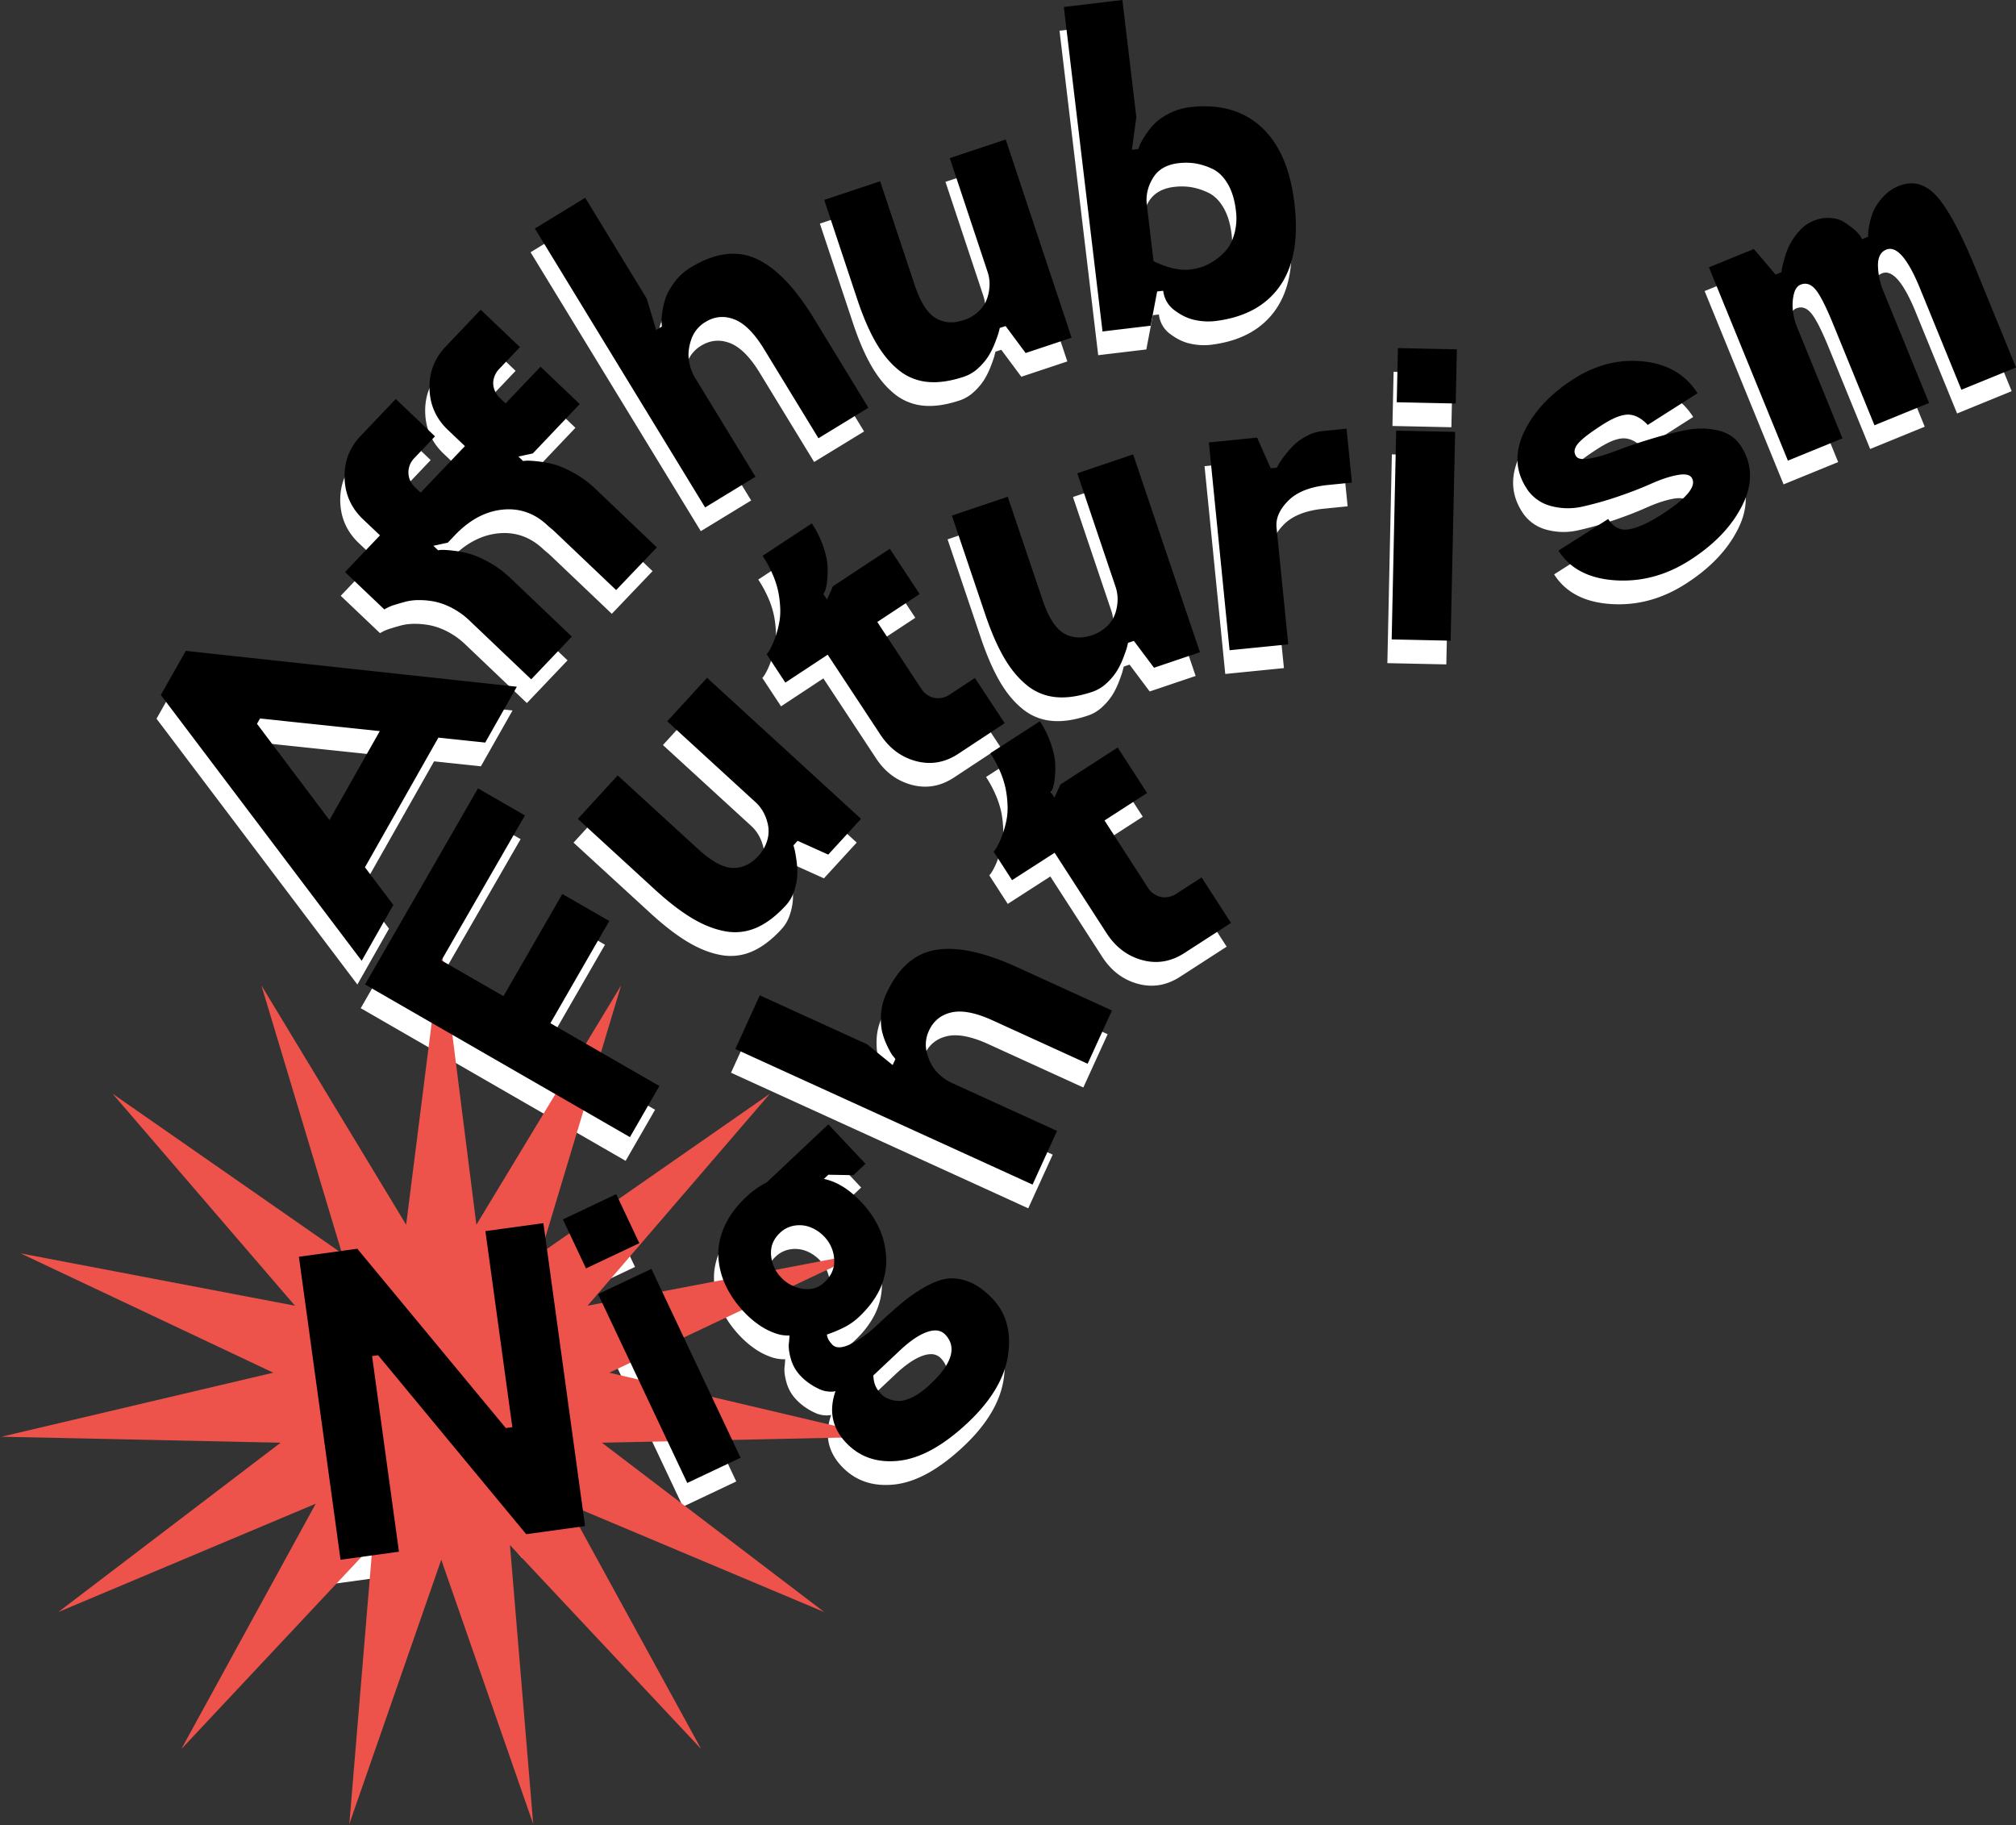 <svg width="539" height="488" fill="none" xmlns="http://www.w3.org/2000/svg"><rect width="100%" height="100%" fill="#333333" stroke="none"/><path d="M48.52 180.351l88.511 9.583-8.457 14.932-12.522-1.324-19.63 34.665 7.585 10.067-8.458 14.932-53.703-71.066 6.673-11.789zm38.406 45.233L100.39 201.8l-32.028-3.372-.807 1.421 19.37 25.735zM132.309 104.983a5.745 5.745 0 00-1.425 2.516 4.868 4.868 0 00.069 2.806 5.788 5.788 0 001.546 2.442l1.522 1.446 9.341-9.813 10.488 9.988-12.549 13.196-3.853.838 1.269 1.205c.38-.072.767-.109 1.154-.111.982.021 1.963.093 2.937.217 1.473.16 2.93.442 4.357.843 1.445.406 3.17 1.162 5.177 2.268a27.308 27.308 0 015.638 4.157l16.49 15.706-10.892 11.411-16.498-15.693a16.923 16.923 0 00-.927-.805 17.413 17.413 0 01-.843-.722c-3.496-3.329-7.538-4.758-12.124-4.287-4.587.47-8.841 2.764-12.763 6.881l-1.852 1.946-3.853.838 1.267 1.204c.38-.073.766-.11 1.153-.111.982.021 1.963.093 2.938.217 1.474.159 2.932.441 4.359.843 1.444.405 3.169 1.161 5.175 2.269a27.043 27.043 0 015.637 4.157l16.493 15.703-10.87 11.421-16.493-15.706a20.339 20.339 0 00-4.624-3.338 17.856 17.856 0 00-4.575-1.705 20.713 20.713 0 00-4.265-.431 14.425 14.425 0 00-3.757.45c-1.093.304-2.063.59-2.911.858-.695.204-1.367.482-2.003.828l-.651.347-10.49-9.981 9.342-9.814-4.576-4.335c-3.15-3.014-4.782-6.696-4.895-11.046-.114-4.349 1.335-8.102 4.349-11.259l9.341-9.812L115.149 123l-5.548 5.838a5.385 5.385 0 00.19 7.76l1.522 1.446 11.838-12.435-4.575-4.35c-3.158-3.006-4.79-6.683-4.896-11.031-.106-4.348 1.344-8.101 4.349-11.26l9.341-9.814 10.487 9.988-5.548 5.841zM183.512 77.856c6.444-3.934 12.283-4.716 17.517-2.346s10.384 7.709 15.453 16.016l14.542 23.825-13.355 8.155-14.543-23.824c-2.596-4.254-5.24-6.903-7.932-7.948-2.692-1.046-5.267-.818-7.725.681a8.669 8.669 0 00-3.819 4.728c-.686 2.015-.885 3.893-.598 5.633a12.686 12.686 0 001.648 4.605l16.134 26.416-13.466 8.208-45.514-74.565 13.455-8.216 16.43 26.915 2.548 8.43 1.495-.913a7.36 7.36 0 00-.07-1.12c-.057-.468.015-1.4.21-2.796.185-1.341.508-2.659.963-3.933.435-1.226 1.22-2.594 2.353-4.107a15.134 15.134 0 014.274-3.844zM252.782 48.617l14.959-4.975 17.618 52.986-12.299 4.094-5.35-7.206-1.551.496c-.075.27-.174.653-.296 1.144-.123.491-.439 1.397-.944 2.714a21.77 21.77 0 01-1.756 3.608 15.966 15.966 0 01-2.735 3.249 10.366 10.366 0 01-3.853 2.324c-3.693 1.232-6.984 1.692-9.874 1.381a14.265 14.265 0 01-7.735-3.274c-2.263-1.87-4.274-4.34-6.032-7.408-1.758-3.068-3.397-6.893-4.917-11.474l-8.811-26.493 14.959-4.976 9.179 27.596c1.548 4.657 3.423 7.643 5.626 8.96 2.202 1.316 4.708 1.508 7.515.575a10.42 10.42 0 004.063-2.408 8.567 8.567 0 002.237-3.454c.395-1.18.607-2.412.629-3.656a10.15 10.15 0 00-.504-3.326l-10.128-30.476zM316.931 35.005c7.807-.93 14.148.803 19.024 5.2 4.876 4.396 7.867 11.234 8.973 20.515 1.123 9.435-.174 16.804-3.892 22.107-3.718 5.304-9.52 8.426-17.406 9.367a16.744 16.744 0 01-5.148-.268c-1.885-.362-3.731-1.22-5.539-2.574a7.463 7.463 0 01-3.099-5.277l-1.623.195-1.734 9.152-12.871 1.537L283.275 8.21l15.653-1.867 3.733 31.31-1.204 8.73 1.738-.209c.117-.32.268-.711.451-1.17.392-.832.847-1.634 1.36-2.397a19.798 19.798 0 012.502-3.179c.943-.974 2.263-1.897 3.961-2.767a16.11 16.11 0 015.462-1.657zm.241 43.376c.991-.124 1.969-.34 2.921-.643a13.7 13.7 0 003.386-1.698 15.17 15.17 0 003.246-2.847c.929-1.091 1.652-2.57 2.167-4.436.532-2.008.662-4.102.383-6.16-.342-2.86-1.077-5.243-2.206-7.15-1.128-1.905-2.502-3.231-4.12-3.978a17.321 17.321 0 00-4.575-1.445 16.533 16.533 0 00-4.477-.053c-3.169.377-5.441 1.707-6.815 3.988-1.374 2.282-1.915 4.66-1.621 7.132l1.799 15.077c3.742 1.824 7.043 2.565 9.902 2.223l.01-.01zM128.624 335.482l15.504-2.132 11.14 80.987-15.735 2.168-39.59-47.844-1.62.224 7.188 52.299-15.618 2.146-11.13-80.994 15.616-2.148 39.712 47.947 1.736-.24-7.203-52.413zM169.779 338.711l-14.256 6.73-6.181-13.095 14.256-6.744 6.181 13.109zm27.07 57.351l-14.256 6.743-23.84-50.486 14.256-6.743 23.84 50.486zM227.003 320.52l-6.69-.118-1.189 1.123c3.448.709 6.774 2.765 9.977 6.165 4.324 4.591 6.554 9.683 6.689 15.277.135 5.594-2.291 10.741-7.277 15.441a16.778 16.778 0 01-3.798 2.702 34.012 34.012 0 01-4.768 2.006c.029.829.498 1.724 1.407 2.686.963 1.021 2.588.987 4.876-.101 2.288-1.089 4.624-2.754 7.008-4.996 2.832-2.67 5.264-4.828 7.296-6.476a39.834 39.834 0 016.365-4.229c2.21-1.172 4.212-1.801 6.003-1.886 1.792-.085 3.653.301 5.585 1.159 1.926.855 3.853 2.3 5.779 4.335 3.63 3.853 4.995 8.852 4.094 14.995-.901 6.143-4.468 12.155-10.702 18.037-6.582 6.194-12.755 9.604-18.52 10.228-5.766.625-10.468-.989-14.107-4.843-3.693-3.91-4.63-8.486-2.813-13.728a2.518 2.518 0 00-.496.067c-.453.054-.91.054-1.363 0a6.779 6.779 0 01-2.052-.481 16.553 16.553 0 01-2.562-1.356 14.893 14.893 0 01-2.981-2.486 10.657 10.657 0 01-2.509-4.537c-.499-1.775-.646-3.242-.448-4.391l.135-1.732a10.096 10.096 0 01-3.986-.657 17.88 17.88 0 01-4.272-2.233 24.753 24.753 0 01-3.853-3.338 27.412 27.412 0 01-4.963-7.122 20.598 20.598 0 01-1.958-7.707c-.141-2.648.408-5.358 1.647-8.131 1.24-2.773 3.166-5.387 5.78-7.842a23.38 23.38 0 015.486-3.885l16.49-15.537 9.929 10.545-3.239 3.046zm-7.706 28.606c1.87-1.767 2.73-3.807 2.579-6.12a9.436 9.436 0 00-2.627-6.021 10.32 10.32 0 00-3.538-2.467 8.083 8.083 0 00-4.279-.539 7.2 7.2 0 00-4.067 1.984c-1.758 1.656-2.546 3.629-2.365 5.92a9.588 9.588 0 002.68 5.981 9.831 9.831 0 005.734 3.02c2.277.379 4.235-.207 5.876-1.758h.007zm13.052 24.93c.053 1.873.615 3.377 1.686 4.511a5.383 5.383 0 001.854 1.543 8.58 8.58 0 002.699.749c1.099.142 2.429-.149 3.993-.871 1.564-.723 3.249-1.939 5.057-3.649 5.78-5.448 7.094-9.844 3.945-13.187a3.593 3.593 0 00-2.89-1.117c-1.185.046-2.562.515-4.13 1.404-1.569.89-3.26 2.189-5.074 3.897l-7.14 6.72zM235.785 272.065c3.133-6.869 7.53-10.789 13.192-11.761 5.662-.971 12.92.563 21.774 4.603l25.391 11.582-6.502 14.241-25.381-11.582c-4.532-2.07-8.208-2.783-11.027-2.141-2.819.642-4.826 2.273-6.02 4.894a8.664 8.664 0 00-.515 6.055c.56 2.053 1.443 3.72 2.648 5a12.723 12.723 0 003.945 2.89l28.163 12.842-6.541 14.347-79.467-36.25 6.54-14.345 28.688 13.083 6.837 5.559.722-1.595a7.468 7.468 0 00-.684-.891c-.308-.351-.773-1.162-1.394-2.432a19.975 19.975 0 01-1.416-3.791c-.321-1.261-.438-2.833-.352-4.718a15.13 15.13 0 011.399-5.59zM305.534 218.342l-11.378 7.35 11.657 18.064a5.548 5.548 0 002.047 1.876 4.845 4.845 0 002.745.59 5.525 5.525 0 002.635-.867l6.868-4.437 7.855 12.166-12.457 8.049c-3.598 2.325-7.364 2.95-11.299 1.876-3.935-1.074-7.107-3.475-9.517-7.201l-13.875-21.486-11.383 7.329-4.944-7.652a1.9 1.9 0 00.33-.352c.269-.367.51-.753.722-1.156.343-.624.65-1.268.92-1.927.342-.849.641-1.714.896-2.593.302-1.017.539-2.053.708-3.1a17.82 17.82 0 00.144-3.62 27.755 27.755 0 00-.505-4.123 24.154 24.154 0 00-1.445-4.492 31.6 31.6 0 00-2.625-4.913l13.244-8.555a26.947 26.947 0 012.989 6.134c.682 2.062 1.051 3.817 1.105 5.265.058 1.329.011 2.66-.14 3.981a11.769 11.769 0 01-.589 2.746l-.434.836.951 1.471 1.606-3.54 15.304-9.875 7.865 12.156zM139.192 224.341L116.861 263.1l16.592 9.564 15.744-27.324 12.546 7.226-15.741 27.324 29.138 16.794-7.872 13.663-70.825-40.816 30.202-52.42 12.547 7.23zM177.239 199.18l10.649-11.628 41.164 37.707-8.765 9.559-8.188-3.69-1.105 1.204c.067.275.166.658.298 1.144.133.487.297 1.445.496 2.833a21.56 21.56 0 01.217 3.998 15.904 15.904 0 01-.809 4.169 10.404 10.404 0 01-2.225 3.901c-2.63 2.871-5.283 4.878-7.959 6.022a14.26 14.26 0 01-8.351.905c-2.89-.535-5.848-1.714-8.874-3.538-3.026-1.824-6.317-4.366-9.873-7.625l-20.573-18.868 10.647-11.628 21.444 19.641c3.617 3.314 6.709 5.011 9.276 5.091 2.567.081 4.848-.97 6.844-3.152a10.43 10.43 0 002.384-4.073 8.545 8.545 0 00.274-4.094 12.238 12.238 0 00-1.228-3.502 10.154 10.154 0 00-2.059-2.678l-23.684-21.698zM244.717 165.16l-11.318 7.467 11.826 17.943a5.578 5.578 0 002.064 1.857 4.878 4.878 0 002.75.563 5.55 5.55 0 002.63-.893l6.824-4.499 7.969 12.09-12.383 8.165c-3.573 2.357-7.333 3.017-11.279 1.982-3.946-1.036-7.141-3.406-9.585-7.11l-14.075-21.356-11.318 7.467-5.014-7.606c.124-.104.234-.223.328-.354.261-.371.495-.76.701-1.164a18.34 18.34 0 00.9-1.927c.342-.853.638-1.723.886-2.608.295-1.02.523-2.057.682-3.107a17.83 17.83 0 00.115-3.644 27.567 27.567 0 00-.546-4.116 23.927 23.927 0 00-1.481-4.477 31.674 31.674 0 00-2.664-4.887l13.163-8.67a27.06 27.06 0 013.044 6.105c.7 2.057 1.085 3.809 1.156 5.255a25.36 25.36 0 01-.101 3.984 11.81 11.81 0 01-.566 2.719l-.426.841.963 1.462 1.572-3.555 15.21-10.029 7.973 12.102zM286.871 132.873l14.93-5.044 17.861 52.888-12.281 4.147-5.382-7.182-1.551.523c-.072.272-.169.655-.289 1.146-.121.491-.434 1.399-.932 2.717a21.754 21.754 0 01-1.741 3.612 16.012 16.012 0 01-2.719 3.261 10.398 10.398 0 01-3.834 2.342c-3.692 1.247-6.983 1.722-9.873 1.423a14.256 14.256 0 01-7.749-3.239c-2.278-1.86-4.3-4.32-6.066-7.38-1.766-3.06-3.424-6.876-4.973-11.447l-8.927-26.45 14.93-5.043 9.301 27.555c1.568 4.656 3.457 7.635 5.666 8.935 2.209 1.301 4.714 1.482 7.516.544a10.407 10.407 0 004.052-2.408 8.535 8.535 0 002.223-3.461c.389-1.181.596-2.415.614-3.658a10.186 10.186 0 00-.513-3.341l-10.263-30.44zM352.466 121.587l6.391-.639 1.445 14.412-6.392.639c-4.803.481-8.359 1.893-10.667 4.234-2.309 2.341-3.343 4.713-3.102 7.117l3.13 31.264-15.686 1.565-5.539-55.551 12.898-1.288 3.636 8.206 1.628-.164c.13-.246.313-.577.547-.993.472-.763.986-1.501 1.539-2.208a24.807 24.807 0 012.528-2.89 14.53 14.53 0 013.398-2.394 11.56 11.56 0 014.246-1.31zM386.687 177.624l-15.761-.337 1.204-55.816 15.761.337-1.204 55.816zm1.359-63.405l-15.762-.337.311-14.48 15.761.337-.31 14.48zM420.203 128.277c.501.789 1.765.999 3.793.631 2.028-.367 4.413-1.077 7.157-2.129 2.742-1.053 5.777-2.084 9.105-3.092a92.512 92.512 0 019.495-2.373 19.954 19.954 0 018.517.118c2.673.652 4.7 2.062 6.081 4.23 3.05 4.797 3.17 10.028.359 15.691s-7.534 10.605-14.17 14.826c-6.307 4.014-12.959 5.78-19.956 5.299-6.996-.482-12.02-3.123-15.072-7.924l13.302-8.461c1.421 2.235 3.276 3.155 5.563 2.76 2.288-.395 5.106-1.657 8.455-3.786 6.961-4.43 9.732-7.762 8.313-9.995-.541-.853-1.825-1.093-3.853-.723-2.028.371-4.372 1.148-7.032 2.329-2.658 1.185-5.619 2.331-8.883 3.437a88.645 88.645 0 01-9.392 2.65 17.412 17.412 0 01-8.628-.186 10.948 10.948 0 01-6.456-4.817c-2.967-4.664-3.128-9.706-.482-15.125 2.646-5.419 7.055-10.092 13.228-14.02 5.911-3.771 12.102-5.32 18.574-4.645 6.471.674 11.296 3.509 14.475 8.506l-13.303 8.464c-1.689-1.786-3.402-2.703-5.139-2.751-1.737-.048-4.018.826-6.843 2.623-3.288 2.087-5.479 3.757-6.572 5.009-1.093 1.253-1.305 2.404-.636 3.454zM506.435 56.096c3.819-1.558 7.249-.625 10.29 2.798 3.04 3.424 6.562 10.039 10.564 19.846l10.557 25.84-14.595 5.964-11.041-27.03c-3.298-8.073-6.316-11.55-9.055-10.431-1.512.616-2.25 2.052-2.213 4.308a18.91 18.91 0 001.471 6.845l12.19 29.841-14.595 5.963-11.042-27.03c-1.944-4.759-3.524-7.856-4.741-9.292-1.217-1.435-2.546-1.857-3.988-1.267-.864.352-1.461 1.206-1.792 2.56a12.48 12.48 0 00-.24 4.384c.154 1.474.512 2.92 1.062 4.297l12.189 29.843-14.595 5.961-21.11-51.68 12-4.904 5.818 6.832 1.621-.662a4.94 4.94 0 01.113-1.117c.09-.5.325-1.416.705-2.749a19.028 19.028 0 011.46-3.687 17.354 17.354 0 012.49-3.478 9.9 9.9 0 013.655-2.63 10.098 10.098 0 014.592-.804c1.474.112 2.694.476 3.661 1.09.909.576 1.78 1.21 2.605 1.901a9.96 9.96 0 011.77 1.864l.463.822 1.62-.665a10.641 10.641 0 010-1.072c.082-.892.228-1.778.436-2.65a16.043 16.043 0 011.187-3.576 14.216 14.216 0 012.507-3.482 11.184 11.184 0 013.981-2.753z" fill="#fff"/><path d="M117.977 253.191l9.389 74.239 38.7-63.993-21.544 71.65 61.319-42.681-48.754 56.67 73.336-13.989-67.533 31.893 72.672 17.12-74.635 1.601 59.442 45.271-68.831-28.968 35.934 65.593-51.127-54.528 6.214 74.574-24.582-70.66-24.582 70.66 6.213-74.574-51.127 54.528 35.935-65.593-68.832 28.968 59.442-45.271L.392 384.1l72.671-17.12-67.532-31.893 73.335 13.989-48.753-56.67 61.319 42.681-21.545-71.65 38.7 63.993 9.39-74.239z" fill="#ED534B"/><path d="M49.673 174.006l88.512 9.584-8.457 14.932-12.522-1.325-19.631 34.665 7.585 10.068-8.457 14.932L43 185.796l6.673-11.79zM88.08 219.24l13.463-23.784-32.027-3.372-.807 1.421 19.37 25.735zM133.463 98.638a5.754 5.754 0 00-1.426 2.517 4.868 4.868 0 00.07 2.806c.3.932.832 1.772 1.546 2.442l1.522 1.445 9.341-9.812 10.487 9.988-12.548 13.196-3.853.838 1.269 1.205c.38-.072.766-.11 1.153-.111.983.02 1.963.093 2.938.216 1.473.161 2.93.443 4.357.843 1.444.407 3.17 1.163 5.177 2.269a27.275 27.275 0 015.637 4.157l16.491 15.706-10.892 11.411-16.498-15.693a16.923 16.923 0 00-.927-.805 18.01 18.01 0 01-.843-.722c-3.496-3.329-7.538-4.758-12.125-4.287-4.586.47-8.84 2.764-12.762 6.88l-1.852 1.947-3.853.838 1.266 1.204c.381-.073.767-.11 1.154-.111.982.021 1.963.093 2.938.217 1.474.159 2.932.441 4.358.843 1.445.404 3.17 1.161 5.175 2.269a26.988 26.988 0 015.638 4.157l16.493 15.703-10.87 11.421-16.493-15.706a20.36 20.36 0 00-4.624-3.338 17.856 17.856 0 00-4.575-1.705 20.713 20.713 0 00-4.265-.431 14.42 14.42 0 00-3.757.45 88.247 88.247 0 00-2.911.857c-.696.205-1.367.482-2.004.829l-.65.347-10.49-9.981 9.341-9.814-4.575-4.336c-3.15-3.013-4.782-6.695-4.896-11.045-.114-4.349 1.336-8.103 4.35-11.259l9.34-9.812 10.488 9.985-5.549 5.838a5.387 5.387 0 00.191 7.76l1.522 1.445 11.838-12.435-4.576-4.349c-3.157-3.006-4.789-6.683-4.895-11.031-.106-4.348 1.344-8.101 4.349-11.26l9.341-9.814 10.487 9.988-5.548 5.84zM184.666 71.512c6.444-3.934 12.283-4.716 17.517-2.346 5.233 2.37 10.384 7.709 15.453 16.016l14.542 23.825-13.355 8.155-14.543-23.825c-2.596-4.253-5.24-6.902-7.932-7.948-2.692-1.045-5.267-.818-7.725.682a8.67 8.67 0 00-3.82 4.728c-.685 2.015-.884 3.893-.597 5.633a12.71 12.71 0 001.647 4.605l16.135 26.416-13.466 8.208-45.514-74.566 13.454-8.215 16.431 26.915 2.548 8.43 1.495-.914a7.36 7.36 0 00-.07-1.12c-.058-.467.015-1.399.21-2.796.185-1.34.508-2.658.963-3.933.435-1.225 1.219-2.594 2.353-4.106a15.133 15.133 0 014.274-3.844zM253.936 42.273l14.959-4.976 17.617 52.987-12.298 4.094-5.351-7.206-1.55.496c-.075.27-.174.653-.297 1.144-.122.491-.438 1.397-.944 2.714a21.687 21.687 0 01-1.755 3.608 15.942 15.942 0 01-2.736 3.25 10.357 10.357 0 01-3.853 2.323c-3.692 1.232-6.983 1.692-9.873 1.38a14.258 14.258 0 01-7.735-3.273c-2.263-1.87-4.274-4.34-6.032-7.408-1.758-3.069-3.397-6.893-4.917-11.474l-8.812-26.493 14.96-4.976 9.179 27.596c1.548 4.657 3.423 7.643 5.626 8.96 2.202 1.316 4.707 1.508 7.515.575a10.42 10.42 0 004.063-2.408 8.568 8.568 0 002.237-3.454c.395-1.18.607-2.412.628-3.656a10.123 10.123 0 00-.503-3.326l-10.128-30.477zM318.085 28.66c7.807-.929 14.148.804 19.024 5.2 4.876 4.397 7.866 11.235 8.973 20.516 1.123 9.434-.174 16.804-3.892 22.107-3.718 5.303-9.52 8.426-17.406 9.367a16.744 16.744 0 01-5.148-.268c-1.885-.363-3.731-1.22-5.539-2.575a7.463 7.463 0 01-3.099-5.276l-1.623.195-1.734 9.152-12.871 1.536-10.341-86.747L300.082 0l3.732 31.31-1.204 8.73 1.739-.209c.117-.321.267-.711.45-1.17.393-.833.847-1.634 1.361-2.397a19.795 19.795 0 012.502-3.179c.942-.975 2.263-1.897 3.961-2.767a16.11 16.11 0 015.462-1.657zm.241 43.377c.991-.125 1.969-.34 2.921-.643a13.717 13.717 0 003.386-1.698 15.17 15.17 0 003.246-2.847c.929-1.092 1.652-2.57 2.167-4.436.532-2.008.662-4.102.383-6.161-.342-2.86-1.077-5.242-2.206-7.148-1.129-1.906-2.502-3.233-4.12-3.98a17.316 17.316 0 00-4.576-1.444 16.526 16.526 0 00-4.476-.053c-3.169.377-5.441 1.707-6.815 3.988-1.374 2.282-1.915 4.659-1.621 7.132l1.799 15.077c3.742 1.824 7.043 2.565 9.902 2.223l.01-.01zM129.778 329.138l15.504-2.132 11.14 80.987-15.735 2.167-39.589-47.844-1.62.224 7.187 52.3-15.619 2.146-11.13-80.994 15.617-2.148 39.712 47.947 1.736-.241-7.203-52.412zM170.933 332.367l-14.256 6.729-6.181-13.094 14.256-6.744 6.181 13.109zm27.07 57.35l-14.256 6.744-23.841-50.486 14.256-6.744 23.841 50.486zM228.157 314.176l-6.69-.118-1.189 1.122c3.448.71 6.774 2.765 9.976 6.166 4.325 4.591 6.555 9.683 6.69 15.277.135 5.594-2.291 10.741-7.277 15.441a16.832 16.832 0 01-3.798 2.702 34.012 34.012 0 01-4.768 2.006c.029.829.498 1.724 1.406 2.686.964 1.021 2.589.987 4.877-.102 2.288-1.088 4.623-2.753 7.007-4.995 2.832-2.67 5.265-4.829 7.297-6.476a39.722 39.722 0 016.365-4.229c2.21-1.172 4.211-1.801 6.003-1.886 1.792-.085 3.653.301 5.584 1.158 1.927.856 3.853 2.301 5.78 4.336 3.63 3.853 4.994 8.851 4.094 14.995-.901 6.143-4.468 12.155-10.702 18.037-6.582 6.194-12.756 9.604-18.521 10.228-5.765.625-10.467-.99-14.106-4.843-3.693-3.91-4.63-8.486-2.813-13.728a2.446 2.446 0 00-.496.067c-.453.054-.91.054-1.363 0a6.75 6.75 0 01-2.052-.482 16.383 16.383 0 01-2.562-1.356 14.827 14.827 0 01-2.981-2.485 10.673 10.673 0 01-2.51-4.538c-.498-1.775-.645-3.241-.447-4.39l.134-1.732a10.094 10.094 0 01-3.985-.657 17.88 17.88 0 01-4.272-2.233 24.753 24.753 0 01-3.853-3.338 27.412 27.412 0 01-4.963-7.122 20.603 20.603 0 01-1.958-7.707c-.141-2.648.408-5.358 1.647-8.131 1.24-2.773 3.166-5.387 5.78-7.842a23.346 23.346 0 015.485-3.885l16.491-15.537 9.929 10.544-3.239 3.047zm-7.706 28.605c1.87-1.766 2.73-3.806 2.579-6.119a9.446 9.446 0 00-2.627-6.022 10.328 10.328 0 00-3.538-2.466 8.083 8.083 0 00-4.279-.539 7.2 7.2 0 00-4.067 1.984c-1.758 1.656-2.546 3.629-2.365 5.92a9.583 9.583 0 002.68 5.98 9.832 9.832 0 005.734 3.021c2.276.379 4.235-.208 5.876-1.759h.007zm13.052 24.93c.053 1.874.615 3.378 1.686 4.511a5.386 5.386 0 001.854 1.544 8.58 8.58 0 002.699.749c1.098.142 2.429-.149 3.993-.872 1.564-.722 3.249-1.938 5.057-3.648 5.779-5.448 7.094-9.844 3.944-13.187a3.582 3.582 0 00-2.889-1.117c-1.185.046-2.562.514-4.13 1.404-1.569.889-3.26 2.188-5.074 3.897l-7.14 6.719zM236.939 265.72c3.132-6.869 7.53-10.789 13.192-11.76 5.662-.972 12.92.563 21.774 4.602l25.391 11.583-6.502 14.241-25.381-11.582c-4.532-2.07-8.208-2.784-11.027-2.141-2.819.642-4.826 2.273-6.02 4.894a8.668 8.668 0 00-.516 6.054c.561 2.054 1.444 3.721 2.649 5a12.71 12.71 0 003.945 2.891l28.163 12.841-6.541 14.348-79.467-36.25 6.54-14.345 28.688 13.083 6.836 5.559.723-1.595a7.388 7.388 0 00-.684-.891c-.308-.352-.773-1.162-1.394-2.432a19.907 19.907 0 01-1.416-3.791c-.321-1.261-.439-2.834-.352-4.719a15.14 15.14 0 011.399-5.59zM306.688 211.997l-11.379 7.351 11.658 18.063a5.543 5.543 0 002.047 1.877 4.853 4.853 0 002.745.59 5.525 5.525 0 002.635-.867l6.868-4.437 7.855 12.165-12.457 8.049c-3.598 2.325-7.364 2.951-11.299 1.877-3.935-1.075-7.107-3.475-9.517-7.202l-13.876-21.486-11.383 7.329-4.944-7.651c.125-.103.236-.221.33-.352.269-.367.511-.753.723-1.156.342-.624.65-1.268.92-1.927.342-.849.641-1.714.896-2.594.302-1.017.538-2.052.708-3.099a17.82 17.82 0 00.144-3.62 27.638 27.638 0 00-.506-4.124 23.997 23.997 0 00-1.445-4.491 31.565 31.565 0 00-2.624-4.914l13.244-8.554a26.988 26.988 0 012.989 6.134c.682 2.062 1.05 3.817 1.105 5.265.058 1.329.011 2.66-.14 3.981a11.73 11.73 0 01-.59 2.746l-.433.835.951 1.472 1.606-3.54 15.304-9.875 7.865 12.155zM140.345 217.997l-22.33 38.759 16.592 9.564 15.744-27.324 12.546 7.226-15.742 27.323 29.139 16.795-7.873 13.663-70.824-40.816 30.202-52.42 12.546 7.23zM178.393 192.836l10.649-11.628 41.164 37.706-8.766 9.56-8.187-3.69-1.105 1.204c.067.275.166.658.298 1.144.133.487.296 1.445.496 2.832.196 1.324.269 2.662.217 3.998a15.904 15.904 0 01-.809 4.17 10.425 10.425 0 01-2.225 3.901c-2.63 2.871-5.283 4.878-7.959 6.021a14.252 14.252 0 01-8.351.906c-2.89-.535-5.848-1.714-8.874-3.538-3.026-1.824-6.317-4.366-9.873-7.625l-20.573-18.868 10.646-11.628 21.445 19.641c3.617 3.314 6.709 5.011 9.276 5.091 2.567.081 4.848-.97 6.843-3.152a10.413 10.413 0 002.384-4.073 8.546 8.546 0 00.275-4.094 12.238 12.238 0 00-1.228-3.502 10.159 10.159 0 00-2.059-2.679l-23.684-21.697zM245.871 158.816l-11.318 7.466 11.826 17.943a5.561 5.561 0 002.064 1.857c.841.454 1.798.65 2.75.564a5.54 5.54 0 002.63-.894l6.824-4.499 7.969 12.091-12.383 8.164c-3.574 2.358-7.333 3.018-11.279 1.983-3.947-1.036-7.141-3.406-9.585-7.11l-14.075-21.356-11.318 7.466-5.014-7.606c.124-.103.234-.222.328-.354.261-.37.495-.759.7-1.163a18.24 18.24 0 00.901-1.927c.341-.853.637-1.723.886-2.608.295-1.02.523-2.058.682-3.107.162-1.208.201-2.429.115-3.644a27.55 27.55 0 00-.546-4.116 23.903 23.903 0 00-1.481-4.477 31.76 31.76 0 00-2.664-4.887l13.163-8.671a27.067 27.067 0 013.044 6.106c.7 2.057 1.085 3.808 1.156 5.255.07 1.329.037 2.661-.101 3.984a11.81 11.81 0 01-.566 2.719l-.427.84.964 1.462 1.572-3.555 15.21-10.028 7.973 12.102zM288.025 126.528l14.93-5.043 17.861 52.887-12.281 4.148-5.383-7.182-1.55.522c-.073.273-.169.655-.289 1.147-.121.491-.434 1.399-.932 2.717a21.793 21.793 0 01-1.741 3.612 16.012 16.012 0 01-2.719 3.261 10.382 10.382 0 01-3.834 2.341c-3.692 1.248-6.983 1.722-9.873 1.424a14.25 14.25 0 01-7.749-3.24c-2.278-1.859-4.3-4.319-6.066-7.379-1.766-3.061-3.424-6.876-4.973-11.448l-8.927-26.449 14.93-5.044 9.3 27.556c1.569 4.656 3.458 7.634 5.667 8.935 2.209 1.301 4.714 1.482 7.515.544a10.403 10.403 0 004.053-2.408 8.541 8.541 0 002.223-3.461c.389-1.181.596-2.415.614-3.659a10.184 10.184 0 00-.513-3.34l-10.263-30.441zM353.619 115.242l6.392-.638 1.444 14.412-6.391.639c-4.803.481-8.359 1.893-10.668 4.234-2.308 2.341-3.342 4.713-3.101 7.117l3.13 31.264-15.686 1.565-5.539-55.551 12.898-1.288 3.636 8.205 1.628-.163c.13-.246.312-.577.547-.993.472-.764.985-1.501 1.539-2.208a24.807 24.807 0 012.528-2.89 14.53 14.53 0 013.398-2.394 11.543 11.543 0 014.245-1.311zM387.841 171.28l-15.761-.337 1.204-55.816 15.761.337-1.204 55.816zm1.358-63.405l-15.761-.337.311-14.48 15.761.337-.311 14.48zM421.357 121.933c.501.788 1.765.999 3.793.631 2.027-.368 4.413-1.077 7.157-2.129 2.742-1.053 5.777-2.084 9.105-3.092a92.512 92.512 0 019.495-2.373 19.954 19.954 0 018.517.118c2.673.652 4.7 2.062 6.081 4.229 3.05 4.798 3.17 10.028.359 15.692-2.811 5.663-7.535 10.605-14.17 14.826-6.307 4.014-12.959 5.78-19.956 5.299-6.996-.482-12.02-3.123-15.072-7.924l13.302-8.461c1.421 2.235 3.275 3.155 5.563 2.76s5.106-1.657 8.455-3.786c6.961-4.43 9.732-7.762 8.313-9.995-.541-.853-1.826-1.094-3.853-.723-2.028.371-4.372 1.147-7.032 2.329-2.659 1.185-5.62 2.331-8.883 3.437a88.64 88.64 0 01-9.392 2.649c-2.846.663-5.813.6-8.628-.185a10.948 10.948 0 01-6.456-4.817c-2.967-4.664-3.128-9.706-.482-15.125 2.646-5.419 7.055-10.092 13.228-14.02 5.911-3.771 12.102-5.32 18.573-4.646 6.472.675 11.297 3.51 14.476 8.507l-13.303 8.463c-1.689-1.785-3.402-2.702-5.139-2.75-1.737-.048-4.018.826-6.844 2.623-3.287 2.087-5.478 3.757-6.571 5.009-1.094 1.253-1.306 2.404-.636 3.454zM507.589 49.752c3.819-1.558 7.249-.625 10.29 2.798 3.04 3.423 6.562 10.039 10.564 19.846L539 98.236l-14.596 5.964-11.041-27.03c-3.297-8.074-6.315-11.55-9.054-10.432-1.512.617-2.25 2.053-2.213 4.31a18.87 18.87 0 001.471 6.844l12.19 29.841-14.596 5.963-11.041-27.03c-1.944-4.76-3.524-7.856-4.741-9.292-1.217-1.435-2.546-1.858-3.988-1.267-.864.352-1.461 1.205-1.792 2.56a12.48 12.48 0 00-.241 4.384c.155 1.474.513 2.92 1.062 4.297l12.19 29.843-14.595 5.961-21.11-51.681 12-4.904 5.818 6.833 1.621-.662a4.94 4.94 0 01.113-1.118c.09-.499.325-1.415.705-2.748a19.028 19.028 0 011.46-3.687 17.354 17.354 0 012.49-3.478 9.9 9.9 0 013.655-2.63 10.097 10.097 0 014.592-.804c1.474.112 2.694.476 3.661 1.09.909.576 1.78 1.21 2.605 1.901a9.956 9.956 0 011.77 1.864l.463.821 1.62-.664a10.643 10.643 0 010-1.072c.082-.892.227-1.778.436-2.65a16.043 16.043 0 011.187-3.576 14.19 14.19 0 012.507-3.483 11.184 11.184 0 013.981-2.752z" fill="#000"/></svg>
